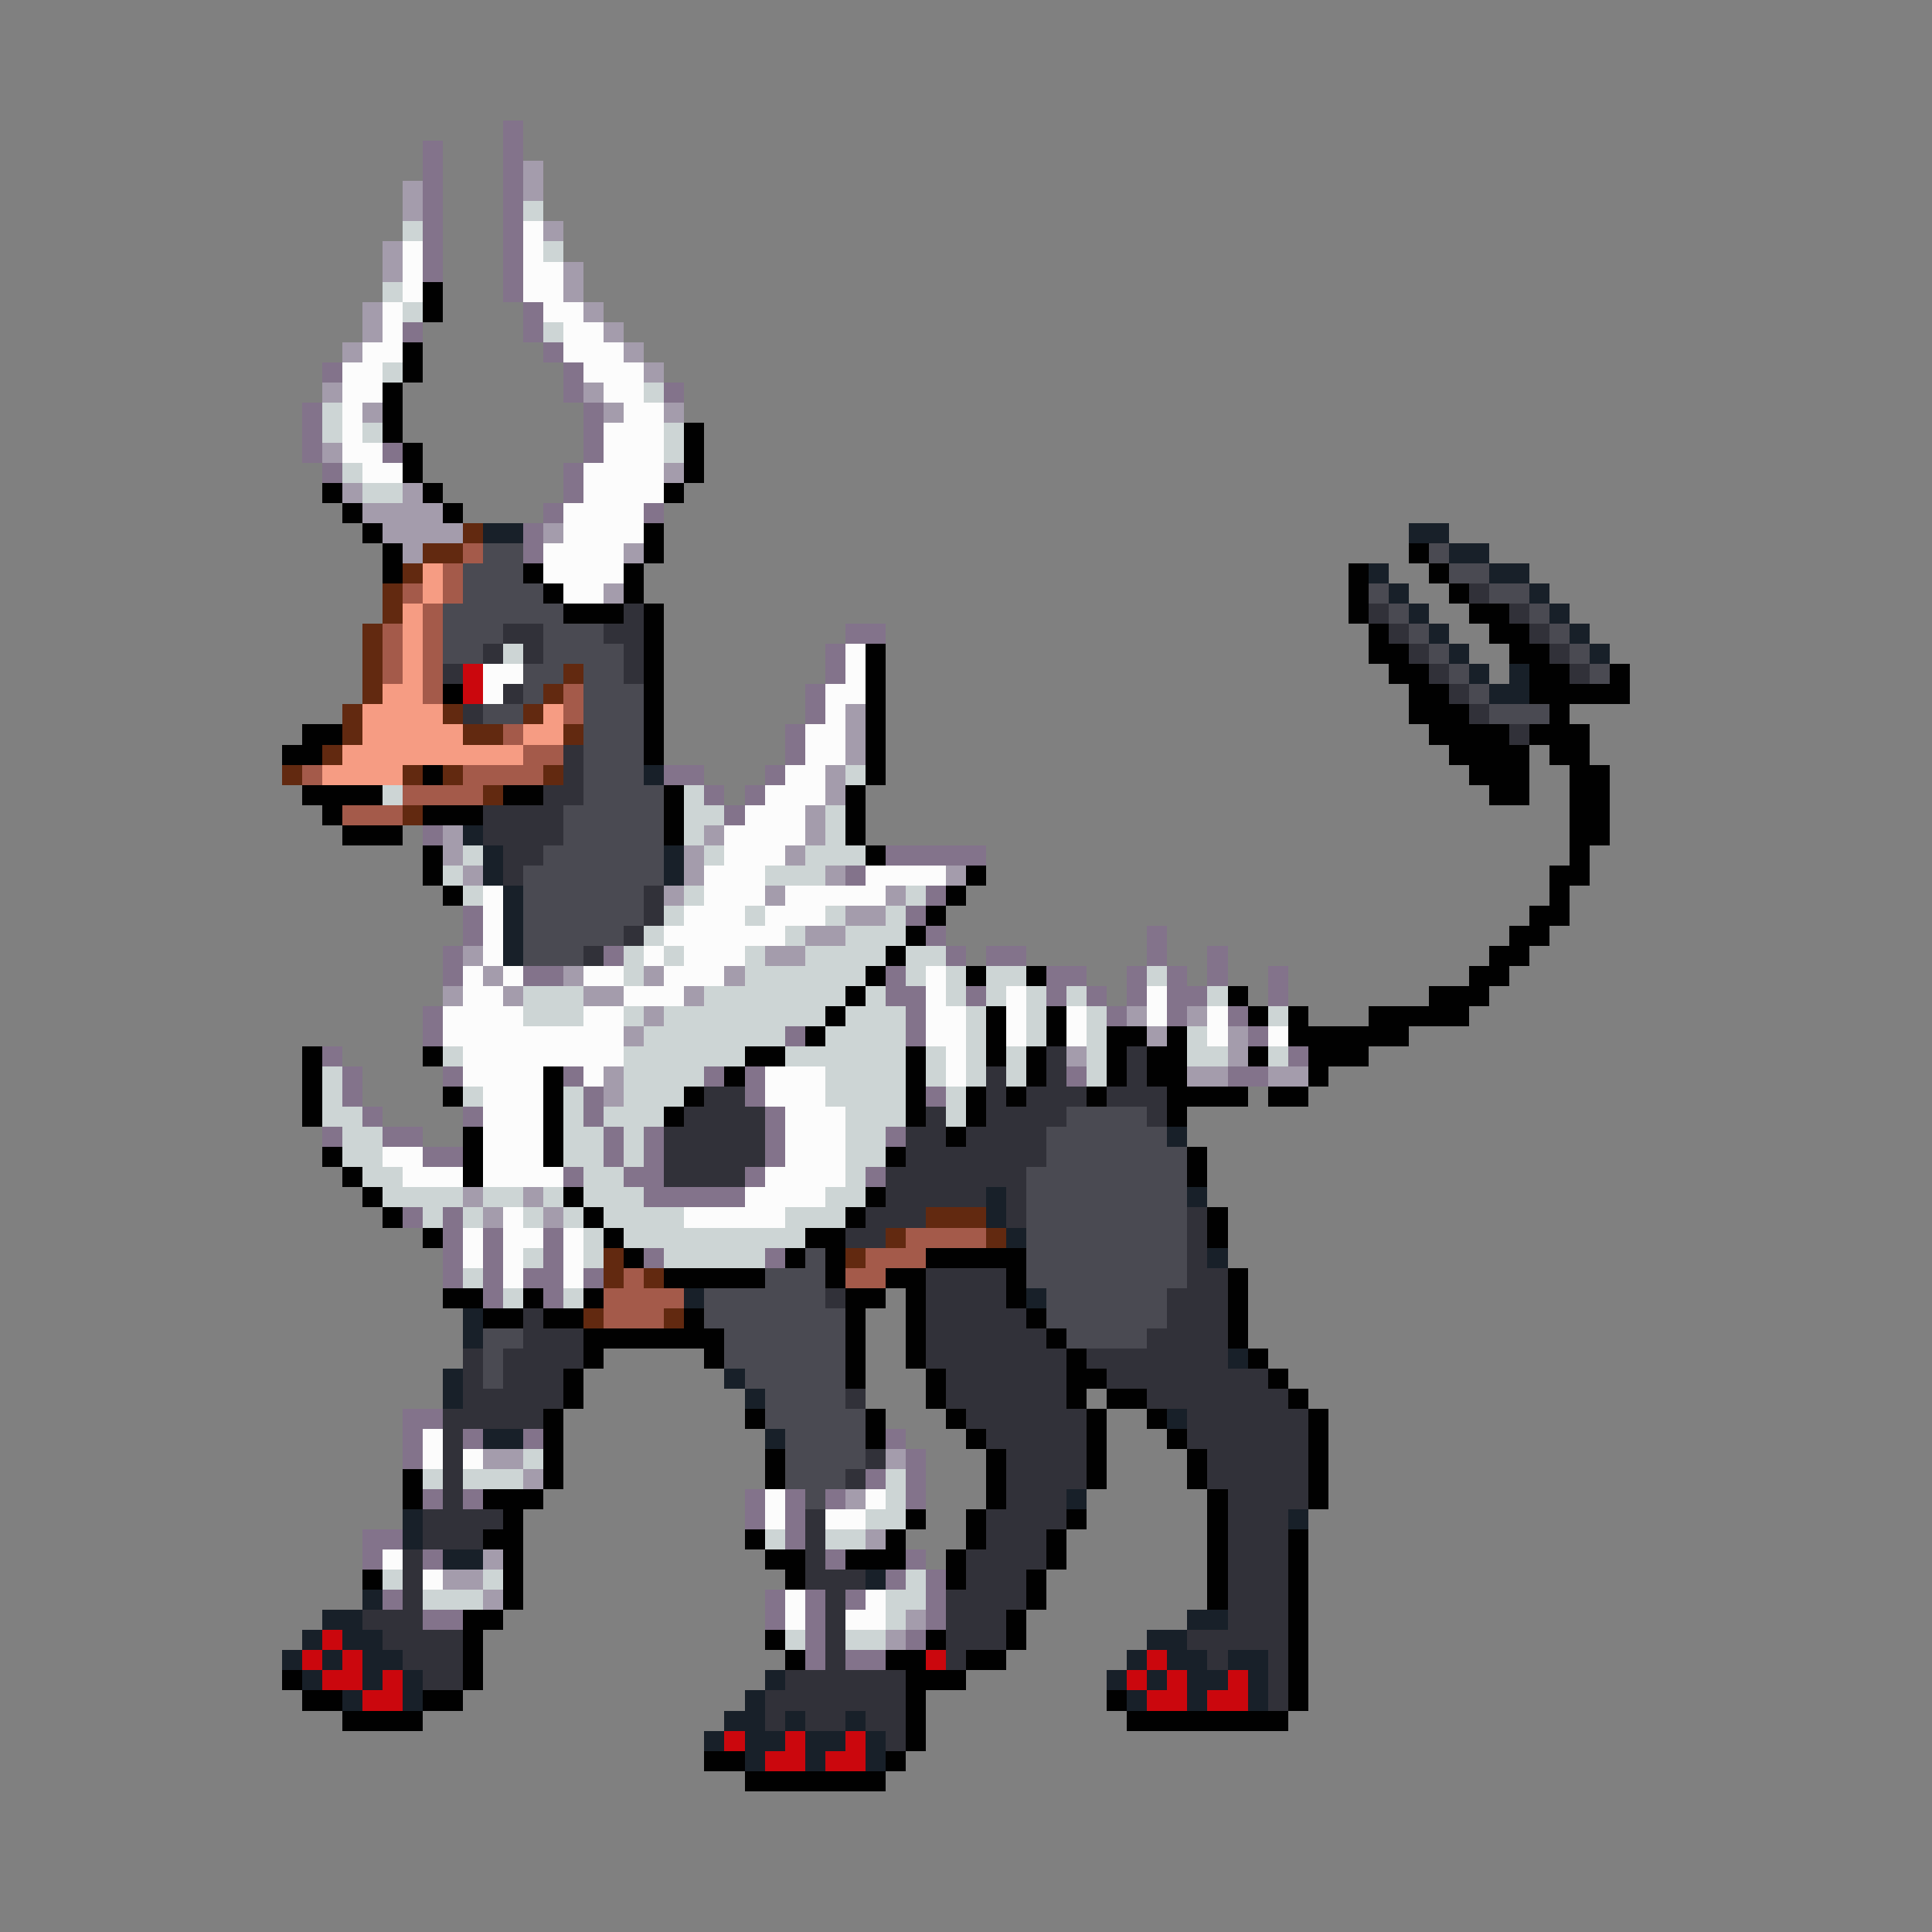 <svg xmlns="http://www.w3.org/2000/svg" viewBox="0 -0.5 96 96" shape-rendering="crispEdges">
<rect x="0" y="-0.5" width="96" height="96" fill="#808080" stroke="none"/>
<path stroke="#83738b" d="M25 6h1M21 7h1M25 7h1M21 8h1M25 8h1M21 9h1M25 9h1M21 10h1M25 10h1M21 11h1M25 11h1M21 12h1M25 12h1M21 13h1M25 13h1M25 14h1M26 15h1M20 16h1M26 16h1M27 17h1M16 18h1M28 18h1M28 19h1M33 19h1M15 20h1M29 20h1M15 21h1M29 21h1M15 22h1M19 22h1M29 22h1M16 23h1M28 23h1M28 24h1M27 25h1M32 25h1M26 26h1M26 27h1M42 31h2M41 32h1M41 33h1M40 34h1M40 35h1M39 36h1M39 37h1M33 38h2M38 38h1M35 39h1M37 39h1M36 40h1M21 41h1M44 42h5M42 43h1M46 44h1M23 45h1M45 45h1M23 46h1M46 46h1M57 46h1M22 47h1M30 47h1M47 47h1M49 47h2M57 47h1M60 47h1M22 48h1M26 48h2M44 48h1M52 48h2M56 48h1M58 48h1M60 48h1M63 48h1M44 49h2M48 49h1M52 49h1M54 49h1M56 49h1M58 49h2M63 49h1M21 50h1M45 50h1M55 50h1M58 50h1M61 50h1M21 51h1M39 51h1M45 51h1M62 51h1M16 52h1M64 52h1M17 53h1M22 53h1M28 53h1M35 53h1M37 53h1M53 53h1M61 53h2M17 54h1M29 54h1M37 54h1M46 54h1M18 55h1M23 55h1M29 55h1M38 55h1M16 56h1M19 56h2M30 56h1M32 56h1M38 56h1M44 56h1M21 57h2M30 57h1M32 57h1M38 57h1M28 58h1M31 58h2M37 58h1M43 58h1M32 59h5M20 60h1M22 60h1M22 61h1M24 61h1M27 61h1M22 62h1M24 62h1M27 62h1M32 62h1M38 62h1M22 63h1M24 63h1M26 63h2M29 63h1M24 64h1M27 64h1M20 70h2M20 71h1M23 71h1M26 71h1M44 71h1M20 72h1M45 72h1M43 73h1M45 73h1M21 74h1M23 74h1M37 74h1M39 74h1M41 74h1M45 74h1M37 75h1M39 75h1M18 76h2M39 76h1M18 77h1M21 77h1M41 77h1M45 77h1M44 78h1M46 78h1M19 79h1M38 79h1M40 79h1M42 79h1M46 79h1M21 80h2M38 80h1M40 80h1M46 80h1M40 81h1M45 81h1M40 82h1M42 82h2" />
<path stroke="#a49cac" d="M26 8h1M20 9h1M26 9h1M20 10h1M27 11h1M19 12h1M19 13h1M28 13h1M28 14h1M18 15h1M29 15h1M18 16h1M30 16h1M17 17h1M31 17h1M32 18h1M16 19h1M29 19h1M18 20h1M30 20h1M33 20h1M16 22h1M33 23h1M17 24h1M20 24h1M18 25h4M19 26h4M27 26h1M20 27h1M31 27h1M30 29h1M42 35h1M42 36h1M42 37h1M41 38h1M41 39h1M40 40h1M22 41h1M35 41h1M40 41h1M22 42h1M34 42h1M39 42h1M23 43h1M34 43h1M41 43h1M47 43h1M33 44h1M38 44h1M44 44h1M42 45h2M40 46h2M23 47h1M38 47h2M24 48h1M28 48h1M32 48h1M36 48h1M22 49h1M25 49h1M29 49h2M34 49h1M32 50h1M56 50h1M59 50h1M31 51h1M57 51h1M61 51h1M53 52h1M61 52h1M30 53h1M59 53h2M63 53h2M30 54h1M23 59h1M26 59h1M24 60h1M27 60h1M24 72h2M44 72h1M26 73h1M42 74h1M43 76h1M24 77h1M22 78h2M24 79h1M45 80h1M44 81h1" />
<path stroke="#cdd5d5" d="M26 10h1M20 11h1M27 12h1M19 14h1M20 15h1M27 16h1M19 18h1M32 19h1M16 20h1M16 21h1M18 21h1M33 21h1M33 22h1M17 23h1M18 24h2M25 32h1M42 38h1M19 39h1M34 39h1M34 40h2M41 40h1M34 41h1M41 41h1M23 42h1M35 42h1M40 42h3M22 43h1M38 43h3M23 44h1M34 44h1M45 44h1M33 45h1M37 45h1M41 45h1M44 45h1M32 46h1M39 46h1M42 46h3M31 47h1M33 47h1M37 47h1M40 47h4M45 47h2M31 48h1M37 48h6M45 48h1M47 48h1M49 48h2M57 48h1M26 49h3M35 49h7M43 49h1M47 49h1M49 49h1M51 49h1M53 49h1M60 49h1M26 50h3M31 50h1M33 50h8M42 50h3M48 50h1M51 50h1M54 50h1M63 50h1M32 51h7M41 51h4M48 51h1M51 51h1M54 51h1M59 51h1M22 52h1M31 52h6M39 52h6M46 52h1M48 52h1M50 52h1M54 52h1M59 52h2M63 52h1M16 53h1M31 53h4M41 53h4M46 53h1M48 53h1M50 53h1M54 53h1M16 54h1M23 54h1M28 54h1M31 54h3M41 54h4M47 54h1M16 55h2M28 55h1M30 55h3M42 55h3M47 55h1M17 56h2M28 56h2M31 56h1M42 56h2M17 57h2M28 57h2M31 57h1M42 57h2M18 58h2M29 58h2M42 58h1M19 59h4M24 59h2M27 59h1M29 59h3M41 59h2M21 60h1M23 60h1M26 60h1M28 60h1M30 60h4M39 60h3M29 61h1M31 61h9M26 62h1M29 62h1M33 62h5M23 63h1M25 64h1M28 64h1M26 72h1M21 73h1M23 73h3M44 73h1M44 74h1M43 75h2M38 76h1M41 76h2M19 78h1M24 78h1M45 78h1M21 79h3M44 79h2M44 80h1M39 81h1M42 81h2" />
<path stroke="#fcfcfc" d="M26 11h1M20 12h1M26 12h1M20 13h1M26 13h2M20 14h1M26 14h2M19 15h1M27 15h2M19 16h1M28 16h2M18 17h2M28 17h3M17 18h2M29 18h3M17 19h2M30 19h2M17 20h1M31 20h2M17 21h1M30 21h3M17 22h2M30 22h3M18 23h2M29 23h4M29 24h4M28 25h4M28 26h4M27 27h4M27 28h4M28 29h2M42 32h1M24 33h2M42 33h1M24 34h1M41 34h2M41 35h1M40 36h2M40 37h2M39 38h2M38 39h3M37 40h3M36 41h4M36 42h3M35 43h3M43 43h4M24 44h1M35 44h3M39 44h5M24 45h1M34 45h3M38 45h3M24 46h1M33 46h6M24 47h1M32 47h1M34 47h3M23 48h1M25 48h1M29 48h2M33 48h3M46 48h1M23 49h2M31 49h3M46 49h1M50 49h1M57 49h1M22 50h4M29 50h2M46 50h2M50 50h1M53 50h1M57 50h1M60 50h1M22 51h9M46 51h2M50 51h1M53 51h1M60 51h1M63 51h1M23 52h8M47 52h1M23 53h4M29 53h1M38 53h3M47 53h1M24 54h3M38 54h3M24 55h3M39 55h3M24 56h3M39 56h3M19 57h2M24 57h3M39 57h3M20 58h3M24 58h4M38 58h4M37 59h4M25 60h1M34 60h5M23 61h1M25 61h2M28 61h1M23 62h1M25 62h1M28 62h1M25 63h1M28 63h1M21 71h1M21 72h1M23 72h1M38 74h1M43 74h1M38 75h1M41 75h2M19 77h1M21 78h1M39 79h1M43 79h1M39 80h1M42 80h2" />
<path stroke="#010101" d="M21 14h1M21 15h1M20 17h1M20 18h1M19 19h1M19 20h1M19 21h1M34 21h1M20 22h1M34 22h1M20 23h1M34 23h1M16 24h1M21 24h1M33 24h1M17 25h1M22 25h1M18 26h1M32 26h1M19 27h1M32 27h1M70 27h1M19 28h1M26 28h1M31 28h1M67 28h1M71 28h1M27 29h1M31 29h1M67 29h1M72 29h1M28 30h3M32 30h1M67 30h1M73 30h2M32 31h1M68 31h1M74 31h2M32 32h1M43 32h1M68 32h2M75 32h2M32 33h1M43 33h1M69 33h2M76 33h2M80 33h1M32 34h1M43 34h1M70 34h2M76 34h5M32 35h1M43 35h1M70 35h3M77 35h1M15 36h2M32 36h1M43 36h1M71 36h4M76 36h3M14 37h2M32 37h1M43 37h1M72 37h4M77 37h2M21 38h1M43 38h1M73 38h3M78 38h2M15 39h4M25 39h2M33 39h1M42 39h1M74 39h2M78 39h2M16 40h1M21 40h3M33 40h1M42 40h1M78 40h2M17 41h3M33 41h1M42 41h1M78 41h2M21 42h1M43 42h1M78 42h1M21 43h1M48 43h1M77 43h2M22 44h1M47 44h1M77 44h1M46 45h1M76 45h2M45 46h1M75 46h2M44 47h1M74 47h2M43 48h1M48 48h1M51 48h1M73 48h2M42 49h1M61 49h1M71 49h3M41 50h1M49 50h1M52 50h1M62 50h1M64 50h1M68 50h5M40 51h1M49 51h1M52 51h1M55 51h2M58 51h1M64 51h6M15 52h1M21 52h1M37 52h2M45 52h1M49 52h1M51 52h1M55 52h1M57 52h2M62 52h1M65 52h3M15 53h1M27 53h1M36 53h1M45 53h1M51 53h1M55 53h1M57 53h2M65 53h1M15 54h1M22 54h1M27 54h1M34 54h1M45 54h1M48 54h1M50 54h1M54 54h1M58 54h4M63 54h2M15 55h1M27 55h1M33 55h1M45 55h1M48 55h1M58 55h1M23 56h1M27 56h1M47 56h1M16 57h1M23 57h1M27 57h1M44 57h1M59 57h1M17 58h1M23 58h1M59 58h1M18 59h1M28 59h1M43 59h1M19 60h1M29 60h1M42 60h1M60 60h1M21 61h1M30 61h1M40 61h2M60 61h1M31 62h1M39 62h1M41 62h1M46 62h5M33 63h5M41 63h1M44 63h2M50 63h1M61 63h1M22 64h2M26 64h1M29 64h1M42 64h2M45 64h1M50 64h1M61 64h1M24 65h2M27 65h2M34 65h1M42 65h1M45 65h1M51 65h1M61 65h1M29 66h7M42 66h1M45 66h1M52 66h1M61 66h1M29 67h1M35 67h1M42 67h1M45 67h1M53 67h1M62 67h1M28 68h1M42 68h1M46 68h1M53 68h2M63 68h1M28 69h1M46 69h1M53 69h1M55 69h2M64 69h1M27 70h1M37 70h1M43 70h1M47 70h1M54 70h1M57 70h1M65 70h1M27 71h1M43 71h1M48 71h1M54 71h1M58 71h1M65 71h1M27 72h1M38 72h1M49 72h1M54 72h1M59 72h1M65 72h1M20 73h1M27 73h1M38 73h1M49 73h1M54 73h1M59 73h1M65 73h1M20 74h1M24 74h3M49 74h1M60 74h1M65 74h1M25 75h1M45 75h1M48 75h1M53 75h1M60 75h1M24 76h2M37 76h1M44 76h1M48 76h1M52 76h1M60 76h1M64 76h1M25 77h1M38 77h2M42 77h3M47 77h1M52 77h1M60 77h1M64 77h1M18 78h1M25 78h1M39 78h1M47 78h1M51 78h1M60 78h1M64 78h1M25 79h1M51 79h1M60 79h1M64 79h1M23 80h2M50 80h1M64 80h1M23 81h1M38 81h1M46 81h1M50 81h1M64 81h1M23 82h1M39 82h1M44 82h2M48 82h2M64 82h1M14 83h1M23 83h1M45 83h3M64 83h1M15 84h2M21 84h2M45 84h1M55 84h1M64 84h1M17 85h4M45 85h1M56 85h8M45 86h1M35 87h2M44 87h1M37 88h7" />
<path stroke="#622910" d="M23 26h1M21 27h2M20 28h1M19 29h1M19 30h1M18 31h1M18 32h1M18 33h1M28 33h1M18 34h1M27 34h1M17 35h1M22 35h1M26 35h1M17 36h1M23 36h2M28 36h1M16 37h1M14 38h1M20 38h1M22 38h1M27 38h1M24 39h1M20 40h1M46 60h3M44 61h1M49 61h1M30 62h1M42 62h1M30 63h1M32 63h1M29 65h1M33 65h1" />
<path stroke="#182029" d="M24 26h2M70 26h2M72 27h2M68 28h1M74 28h2M69 29h1M76 29h1M70 30h1M77 30h1M71 31h1M78 31h1M72 32h1M79 32h1M73 33h1M75 33h1M74 34h2M32 38h1M23 41h1M24 42h1M33 42h1M24 43h1M33 43h1M25 44h1M25 45h1M25 46h1M25 47h1M58 56h1M49 59h1M59 59h1M49 60h1M50 61h1M60 62h1M34 64h1M51 64h1M23 65h1M23 66h1M61 67h1M22 68h1M36 68h1M22 69h1M37 69h1M58 70h1M24 71h2M38 71h1M53 74h1M20 75h1M64 75h1M20 76h1M22 77h2M43 78h1M18 79h1M16 80h2M59 80h2M15 81h1M17 81h2M57 81h2M14 82h1M16 82h1M18 82h2M56 82h1M58 82h2M61 82h2M15 83h1M18 83h1M20 83h1M38 83h1M55 83h1M57 83h1M59 83h2M62 83h1M17 84h1M20 84h1M37 84h1M56 84h1M59 84h1M62 84h1M36 85h2M39 85h1M42 85h1M35 86h1M37 86h2M40 86h2M43 86h1M37 87h1M40 87h1M43 87h1" />
<path stroke="#a45a4a" d="M23 27h1M22 28h1M20 29h1M22 29h1M21 30h1M19 31h1M21 31h1M19 32h1M21 32h1M19 33h1M21 33h1M21 34h1M28 34h1M28 35h1M25 36h1M26 37h2M15 38h1M23 38h4M20 39h4M17 40h3M45 61h4M43 62h3M31 63h1M42 63h2M30 64h4M30 65h3" />
<path stroke="#4a4a52" d="M24 27h2M71 27h1M23 28h3M72 28h2M23 29h4M68 29h1M74 29h2M22 30h6M69 30h1M76 30h1M22 31h3M27 31h3M70 31h1M77 31h1M22 32h2M27 32h4M71 32h1M78 32h1M26 33h2M29 33h2M72 33h1M79 33h1M26 34h1M29 34h3M73 34h1M24 35h2M29 35h3M74 35h3M29 36h3M29 37h3M29 38h3M29 39h4M28 40h5M28 41h5M27 42h6M26 43h7M26 44h6M26 45h6M26 46h5M26 47h3M53 55h4M52 56h6M52 57h7M51 58h8M51 59h8M51 60h8M51 61h8M40 62h1M51 62h8M38 63h3M51 63h8M35 64h6M52 64h6M35 65h7M52 65h6M24 66h2M36 66h6M53 66h4M24 67h1M36 67h6M24 68h1M37 68h5M38 69h4M38 70h5M39 71h4M39 72h4M39 73h3M40 74h1" />
<path stroke="#f69c83" d="M21 28h1M21 29h1M20 30h1M20 31h1M20 32h1M20 33h1M19 34h2M18 35h4M27 35h1M18 36h5M26 36h2M17 37h9M16 38h4" />
<path stroke="#313139" d="M73 29h1M31 30h1M68 30h1M75 30h1M25 31h2M30 31h2M69 31h1M76 31h1M24 32h1M26 32h1M31 32h1M70 32h1M77 32h1M22 33h1M31 33h1M71 33h1M78 33h1M25 34h1M72 34h1M23 35h1M73 35h1M75 36h1M28 37h1M28 38h1M27 39h2M24 40h4M24 41h4M25 42h2M25 43h1M32 44h1M32 45h1M31 46h1M29 47h1M52 52h1M56 52h1M49 53h1M52 53h1M56 53h1M35 54h2M49 54h1M51 54h3M55 54h3M34 55h4M46 55h1M49 55h4M57 55h1M33 56h5M45 56h2M48 56h4M33 57h5M45 57h7M33 58h4M44 58h7M44 59h5M50 59h1M43 60h3M50 60h1M59 60h1M42 61h2M59 61h1M59 62h1M46 63h4M59 63h2M41 64h1M46 64h4M58 64h3M26 65h1M46 65h5M58 65h3M26 66h3M46 66h6M57 66h4M23 67h1M25 67h4M46 67h7M54 67h7M23 68h1M25 68h3M47 68h6M55 68h8M23 69h5M42 69h1M47 69h6M57 69h7M22 70h5M48 70h6M59 70h6M22 71h1M49 71h5M59 71h6M22 72h1M43 72h1M50 72h4M60 72h5M22 73h1M42 73h1M50 73h4M60 73h5M22 74h1M50 74h3M61 74h4M21 75h4M40 75h1M49 75h4M61 75h3M21 76h3M40 76h1M49 76h3M61 76h3M20 77h1M40 77h1M48 77h4M61 77h3M20 78h1M40 78h3M48 78h3M61 78h3M20 79h1M41 79h1M47 79h4M61 79h3M18 80h3M41 80h1M47 80h3M61 80h3M19 81h4M41 81h1M47 81h3M59 81h5M20 82h3M41 82h1M47 82h1M60 82h1M63 82h1M21 83h2M39 83h6M63 83h1M38 84h7M63 84h1M38 85h1M40 85h2M43 85h2M44 86h1" />
<path stroke="#cb070d" d="M23 33h1M23 34h1M16 81h1M15 82h1M17 82h1M46 82h1M57 82h1M16 83h2M19 83h1M56 83h1M58 83h1M61 83h1M18 84h2M57 84h2M60 84h2M36 86h1M39 86h1M42 86h1M38 87h2M41 87h2" />
<path stroke="#000000" d="M22 34h1" />
</svg>